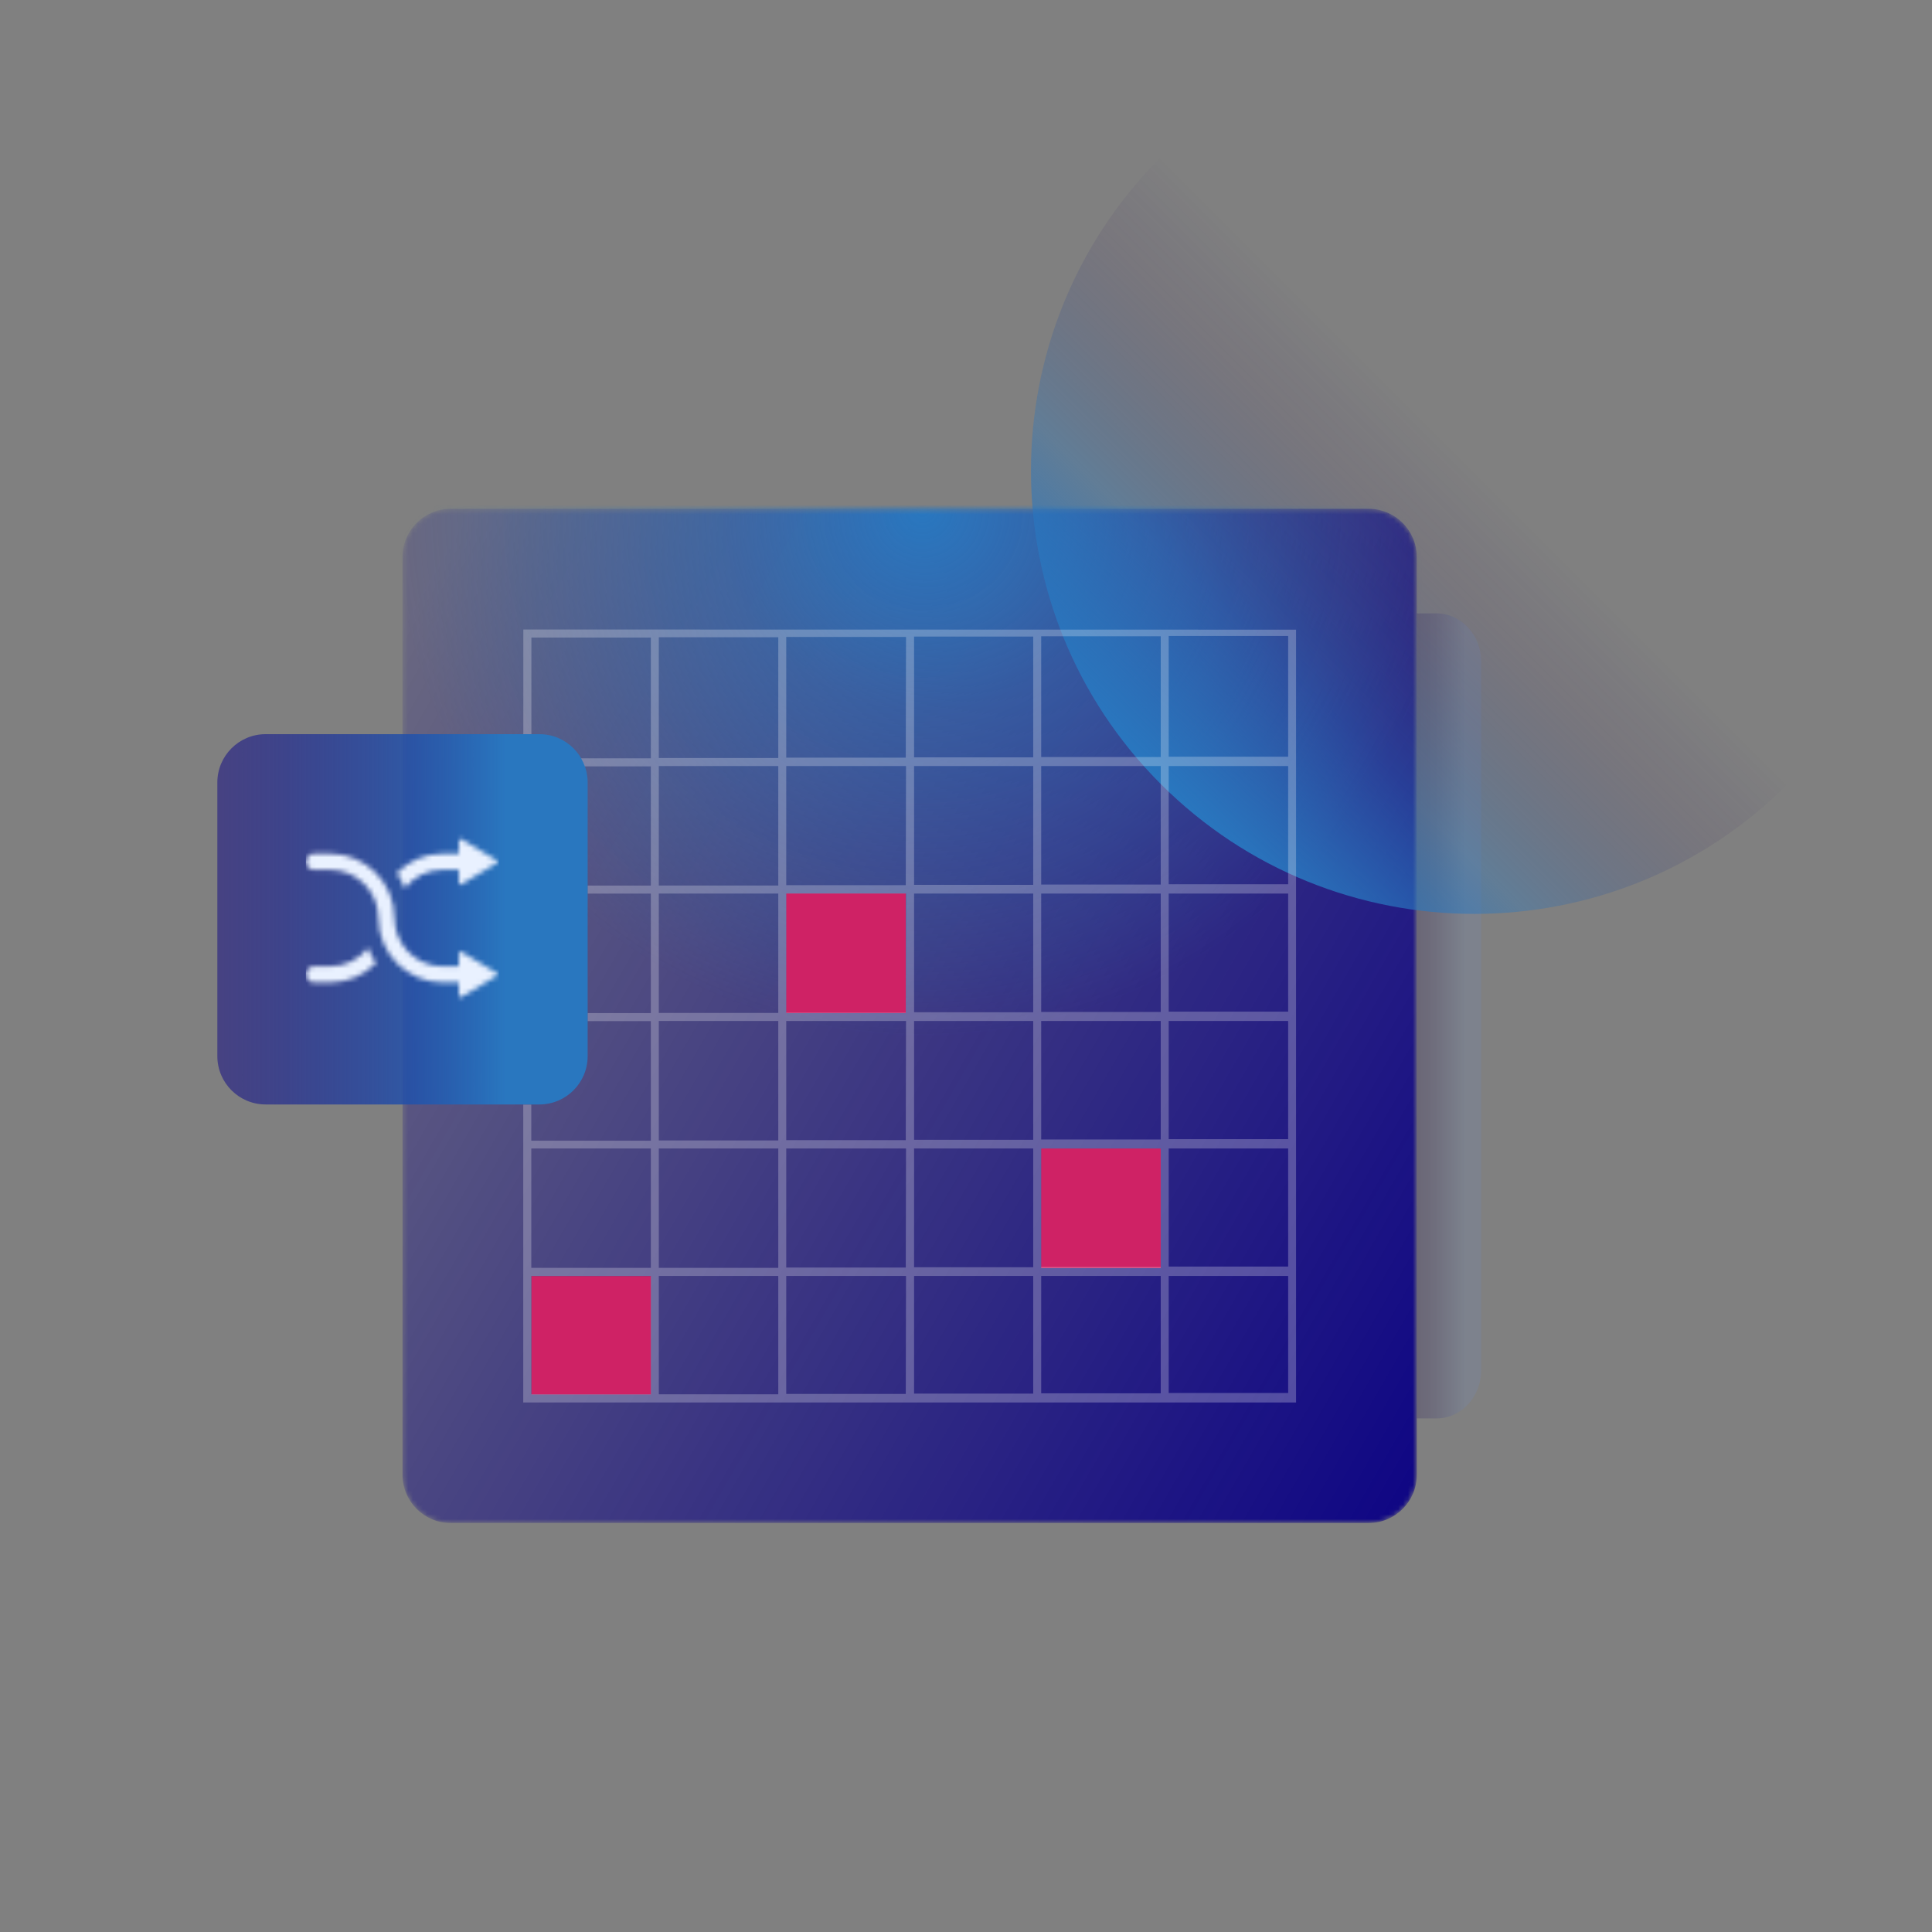 <svg width="400" height="400" viewBox="0 0 400 400" fill="none" xmlns="http://www.w3.org/2000/svg">
<rect x="0" y="0" width="400" height="400" fill="#808080" stroke="none"/>
<g clip-path="url(#clip0_5381_13759)">
<mask id="mask0_5381_13759" style="mask-type:alpha" maskUnits="userSpaceOnUse" x="83" y="105" width="211" height="211">
<path d="M283.333 105.334H93.334C87.811 105.334 83.334 109.811 83.334 115.334V305.334C83.334 310.857 87.811 315.334 93.334 315.334H283.333C288.856 315.334 293.333 310.857 293.333 305.334V115.334C293.333 109.811 288.856 105.334 283.333 105.334Z" fill="white"/>
</mask>
<g mask="url(#mask0_5381_13759)">
<path d="M293.333 305.334V115.334C293.333 109.811 288.856 105.334 283.333 105.334L93.334 105.334C87.811 105.334 83.334 109.811 83.334 115.334V305.334C83.334 310.857 87.811 315.334 93.334 315.334H283.333C288.856 315.334 293.333 310.857 293.333 305.334Z" fill="url(#paint0_linear_5381_13759)"/>
<path d="M190.984 217.468C252.785 217.468 302.884 167.369 302.884 105.568C302.884 43.767 252.785 -6.332 190.984 -6.332C129.183 -6.332 79.084 43.767 79.084 105.568C79.084 167.369 129.183 217.468 190.984 217.468Z" fill="url(#paint1_radial_5381_13759)"/>
</g>
<path opacity="0.2" d="M293.333 127H297.417C302.527 127 306.667 131.475 306.667 136.993V283.673C306.667 289.192 302.527 293.667 297.417 293.667H293.333" fill="url(#paint2_linear_5381_13759)"/>
<path d="M370.117 162.334C334.278 198.172 276.172 198.172 240.333 162.334C204.495 126.496 204.495 68.389 240.333 32.551" fill="url(#paint3_linear_5381_13759)"/>
<path d="M121.667 218.667V162C121.667 156.477 117.19 152 111.667 152H55C49.477 152 45 156.477 45 162V218.667C45 224.19 49.477 228.667 55 228.667H111.667C117.19 228.667 121.667 224.19 121.667 218.667Z" fill="url(#paint4_linear_5381_13759)"/>
<mask id="mask1_5381_13759" style="mask-type:alpha" maskUnits="userSpaceOnUse" x="63" y="173" width="41" height="34">
<path d="M68.334 176.744C75.685 176.744 81.667 182.726 81.667 190.077C81.667 195.592 86.152 200.077 91.667 200.077H95V197.332C95 197.106 95.217 196.956 95.42 197.011L95.505 197.047L102.857 201.459C103.043 201.569 103.07 201.814 102.937 201.964L102.857 202.029L95.507 206.441C95.31 206.557 95.07 206.449 95.013 206.247L95 206.156V203.411H91.667C84.317 203.411 78.334 197.427 78.334 190.077C78.334 184.561 73.85 180.077 68.334 180.077H65C64.08 180.077 63.334 179.331 63.334 178.411C63.334 177.491 64.08 176.744 65 176.744H68.334ZM76.2 196.244C76.617 197.361 77.183 198.411 77.85 199.394C75.433 201.877 72.05 203.411 68.334 203.411H65C64.084 203.411 63.334 202.661 63.334 201.744C63.334 200.827 64.084 200.077 65 200.077H68.334C71.534 200.077 74.367 198.577 76.2 196.244ZM95.42 173.677L95.505 173.714L102.857 178.126C103.043 178.236 103.07 178.481 102.937 178.631L102.857 178.696L95.507 183.107C95.31 183.224 95.07 183.116 95.013 182.914L95 182.822V180.077H91.667C88.467 180.077 85.633 181.577 83.8 183.911C83.383 182.794 82.817 181.744 82.15 180.761C84.567 178.277 87.95 176.744 91.667 176.744H95V173.999C95 173.772 95.217 173.622 95.42 173.677Z" fill="white"/>
</mask>
<g mask="url(#mask1_5381_13759)">
<path fill-rule="evenodd" clip-rule="evenodd" d="M63.334 170.334H103.333V210.334H63.334V170.334Z" fill="#E9F1FF"/>
</g>
<path d="M162.783 184.982H187.533V209.749H162.783V184.982ZM215.567 237.782H240.317V262.549H215.567V237.782Z" fill="url(#paint5_linear_5381_13759)"/>
<path d="M110.034 264.201H134.767V288.718H110.034V264.201Z" fill="url(#paint6_linear_5381_13759)"/>
<path opacity="0.25" d="M108.35 130.334V152.001H110.017V132.001H134.75V157.001H120.317C120.62 157.534 120.877 158.091 121.083 158.667H134.75V183.351H121.683V185.017H134.75V209.751H121.683V211.417H134.75V236.167H110V228.701H108.333V290.367H268.333V130.367L108.35 130.334ZM134.75 288.667H110V264.167H134.75V288.667ZM134.75 262.501H110V237.784H134.75V262.501ZM161.133 288.667H136.4V264.167H161.133V288.667ZM161.133 262.501H136.4V237.784H161.133V262.501ZM161.133 236.117H136.4V211.384H161.133V236.117ZM161.133 209.717H136.4V185.001H161.133V209.717ZM161.133 183.334H136.4V158.601H161.133V183.334ZM161.133 156.934H136.4V131.934H161.133V156.934ZM187.533 288.601H162.783V264.167H187.583L187.533 288.601ZM187.533 262.434H162.783V237.784H187.583L187.533 262.434ZM187.533 236.051H162.783V211.384H187.583L187.533 236.051ZM187.533 209.651H162.783V185.001H187.583L187.533 209.651ZM187.533 183.267H162.783V158.601H187.583L187.533 183.267ZM187.533 156.867H162.783V131.867H187.583L187.533 156.867ZM213.917 288.534H189.25V264.167H213.917V288.534ZM213.917 262.367H189.25V237.784H213.917V262.367ZM213.917 235.984H189.25V211.384H213.917V235.984ZM213.917 209.584H189.25V185.001H213.917V209.584ZM213.917 183.201H189.25V158.601H213.917V183.201ZM213.917 156.801H189.25V131.801H213.917V156.801ZM240.317 288.467H215.567V264.167H240.317V288.467ZM240.317 262.301H215.567V237.784H240.317V262.301ZM240.317 235.917H215.567V211.384H240.317V235.917ZM240.317 209.517H215.567V185.001H240.317V209.517ZM240.317 183.134H215.567V158.601H240.317V183.134ZM240.317 156.734H215.567V131.734H240.317V156.734ZM266.7 288.401H241.967V264.167H266.7V288.401ZM266.7 262.234H241.967V237.784H266.7V262.234ZM266.7 235.851H241.967V211.384H266.7V235.851ZM266.7 209.451H241.967V185.001H266.7V209.451ZM266.7 183.067H241.967V158.601H266.7V183.067ZM266.7 156.667H241.967V131.667H266.7V156.667Z" fill="white"/>
</g>
<defs>
<linearGradient id="paint0_linear_5381_13759" x1="72.05" y1="143.201" x2="314.134" y2="282.983" gradientUnits="userSpaceOnUse">
<stop offset="0.01" stop-color="#0D0484" stop-opacity="0.2"/>
<stop offset="1" stop-color="#0D0484"/>
</linearGradient>
<radialGradient id="paint1_radial_5381_13759" cx="0" cy="0" r="1" gradientUnits="userSpaceOnUse" gradientTransform="translate(190.984 105.568) scale(109.351)">
<stop stop-color="#2977BF"/>
<stop offset="0.38" stop-color="#2977BF" stop-opacity="0.5"/>
<stop offset="1" stop-color="#2977BF" stop-opacity="0"/>
</radialGradient>
<linearGradient id="paint2_linear_5381_13759" x1="293.595" y1="210.283" x2="306.929" y2="210.283" gradientUnits="userSpaceOnUse">
<stop stop-color="#170653"/>
<stop offset="0.14" stop-color="#1D105E" stop-opacity="0.97"/>
<stop offset="0.33" stop-color="#2D2C7C" stop-opacity="0.9"/>
<stop offset="0.55" stop-color="#475BAE" stop-opacity="0.77"/>
<stop offset="0.77" stop-color="#6A99F1" stop-opacity="0.6"/>
</linearGradient>
<linearGradient id="paint3_linear_5381_13759" x1="240.336" y1="162.327" x2="305.226" y2="97.437" gradientUnits="userSpaceOnUse">
<stop stop-color="#2977BF"/>
<stop offset="0.38" stop-color="#2977BF" stop-opacity="0.35"/>
<stop offset="0.8" stop-color="#3E2A62" stop-opacity="0.1"/>
<stop offset="1" stop-color="#1B0A65" stop-opacity="0"/>
</linearGradient>
<linearGradient id="paint4_linear_5381_13759" x1="45" y1="190.35" x2="121.667" y2="190.35" gradientUnits="userSpaceOnUse">
<stop stop-color="#1000DF" stop-opacity="0.5"/>
<stop offset="0" stop-color="#0D0484" stop-opacity="0.5"/>
<stop offset="0.78" stop-color="#2977BF"/>
</linearGradient>
<linearGradient id="paint5_linear_5381_13759" x1="162.783" y1="223.766" x2="240.317" y2="223.766" gradientUnits="userSpaceOnUse">
<stop stop-color="#CF2265"/>
<stop offset="1" stop-color="#CF2265"/>
</linearGradient>
<linearGradient id="paint6_linear_5381_13759" x1="110.034" y1="276.451" x2="134.767" y2="276.451" gradientUnits="userSpaceOnUse">
<stop stop-color="#CF2265"/>
<stop offset="1" stop-color="#CF2265"/>
</linearGradient>
<clipPath id="clip0_5381_13759">
<rect width="325" height="283.333" fill="white" transform="translate(45 32)"/>
</clipPath>
</defs>
</svg>
